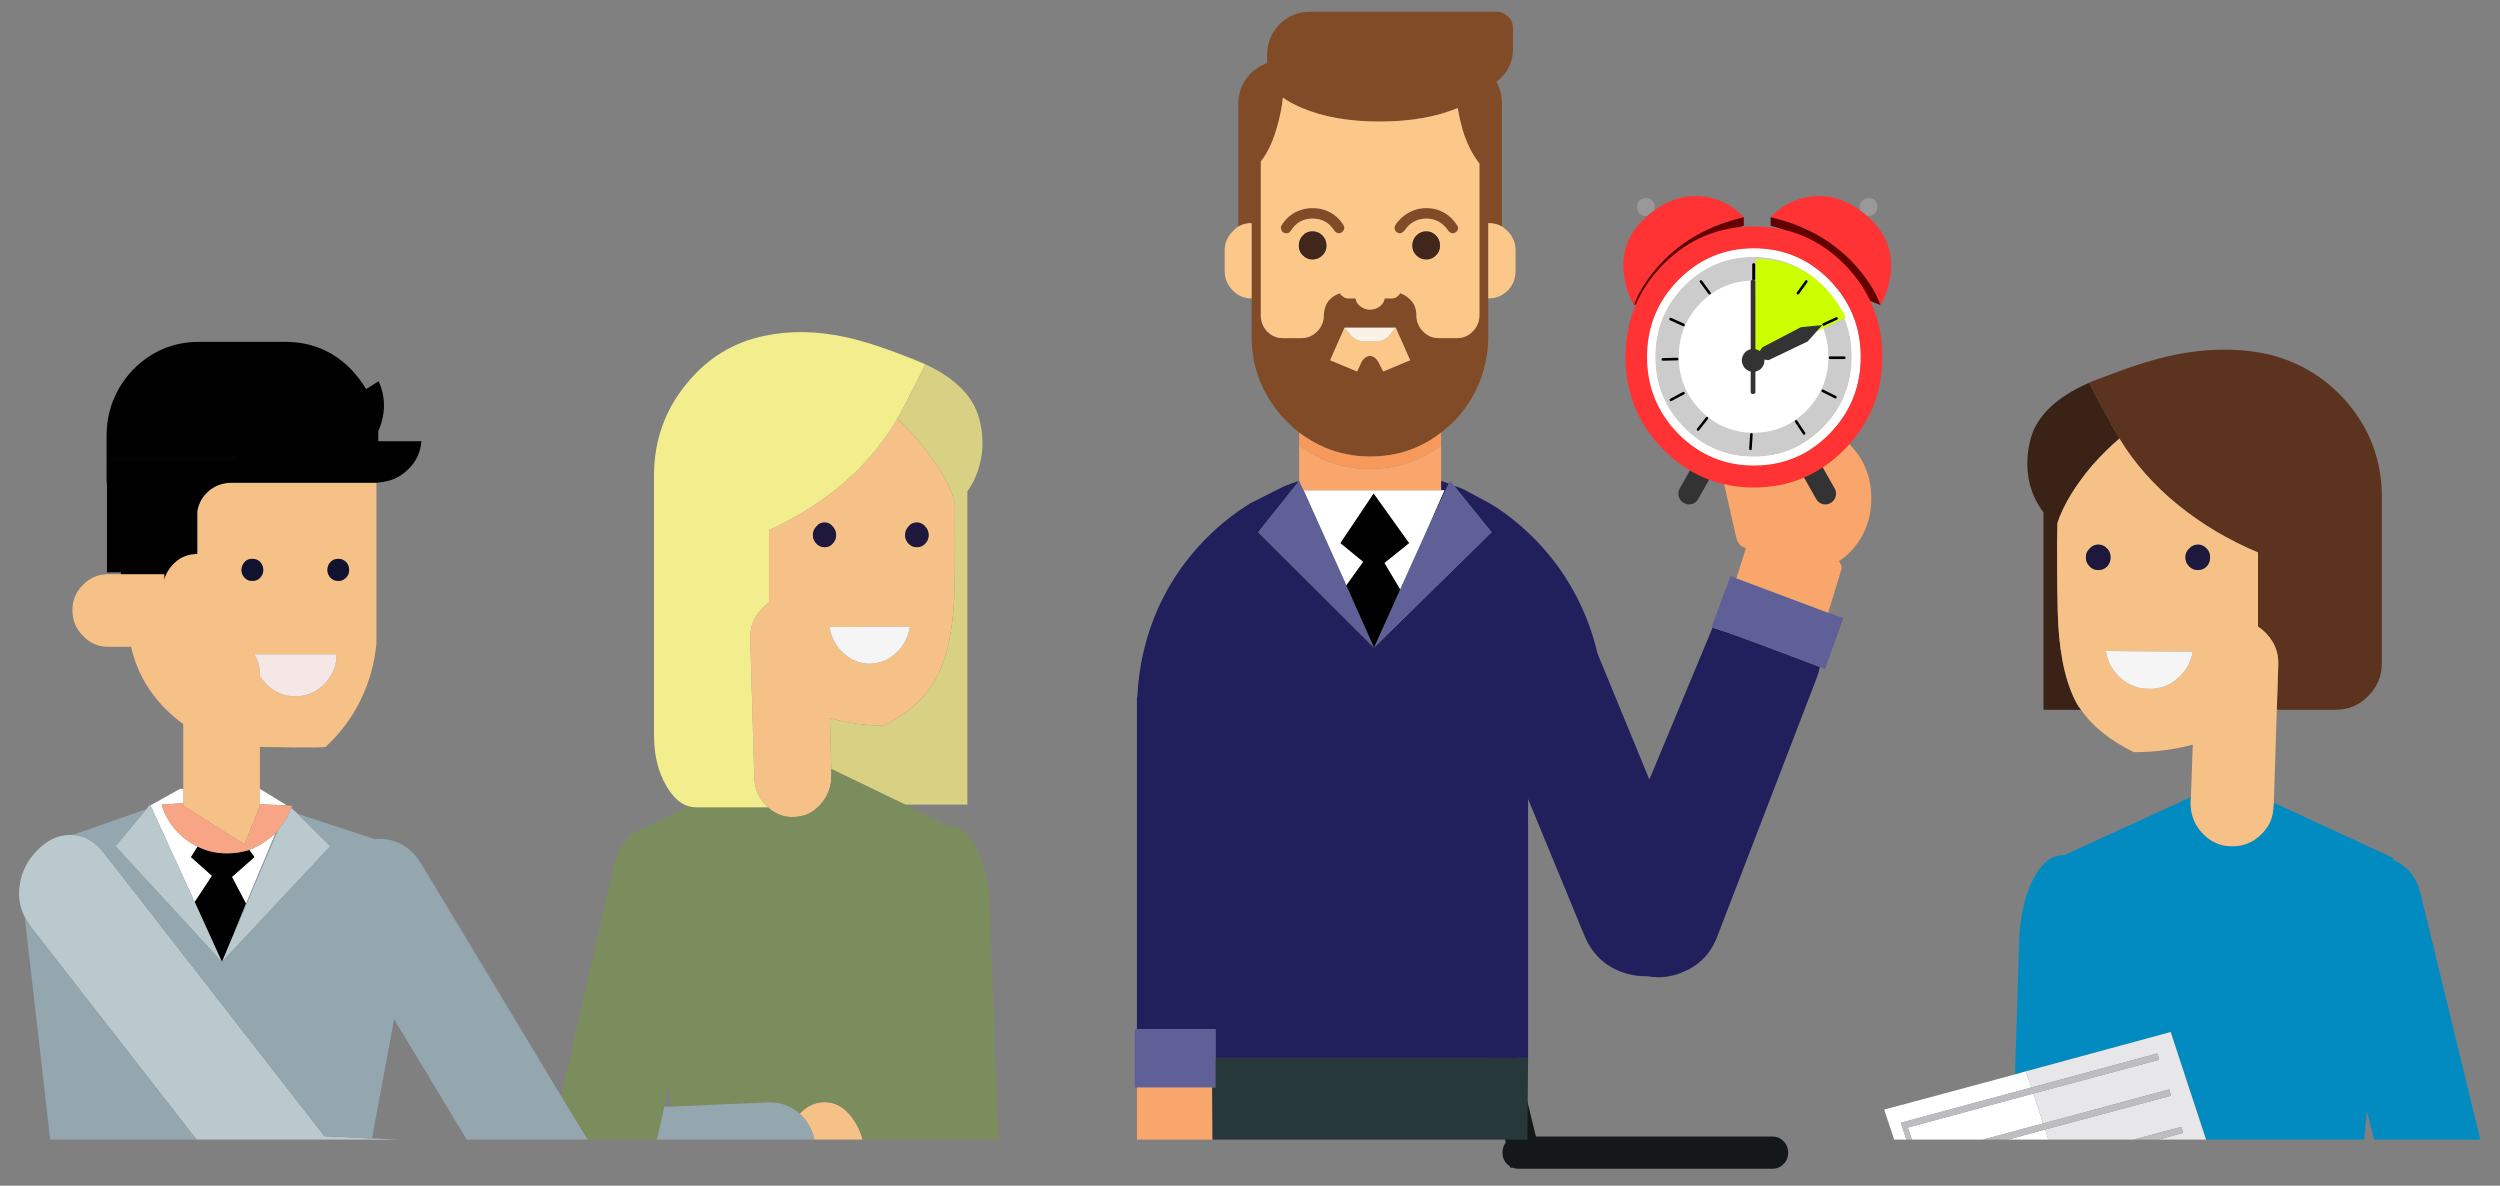 <?xml version="1.0" encoding="utf-8"?>
<!-- Generator: Adobe Illustrator 15.1.0, SVG Export Plug-In . SVG Version: 6.00 Build 0)  -->
<!DOCTYPE svg PUBLIC "-//W3C//DTD SVG 1.1//EN" "http://www.w3.org/Graphics/SVG/1.1/DTD/svg11.dtd">
<svg version="1.1" id="Layer_1" xmlns="http://www.w3.org/2000/svg" xmlns:xlink="http://www.w3.org/1999/xlink" x="0px" y="0px"
	 width="568.276px" height="269.517px" viewBox="0 0 568.276 269.517" enable-background="new 0 0 568.276 269.517"
	 xml:space="preserve">
<rect x="0" y="0" width="568.276" height="269.517" fill="#808080" stroke="none"/>
<g>
	<g>
		<path fill-rule="evenodd" clip-rule="evenodd" fill="#141818" d="M341.525,262.006c0-1.02,0.348-1.884,1.046-2.595
			c0.699-0.71,1.552-1.064,2.555-1.064h57.745c1.005,0,1.854,0.354,2.554,1.064c0.698,0.711,1.049,1.575,1.049,2.595
			s-0.351,1.886-1.049,2.597c-0.699,0.709-1.549,1.064-2.554,1.064h-57.745c-1.003,0-1.855-0.355-2.555-1.064
			C341.873,263.892,341.525,263.026,341.525,262.006z"/>
		<polygon fill-rule="evenodd" clip-rule="evenodd" fill="#141818" points="343.292,265.468 334.192,214.895 338.315,213.897 
			350.428,263.67 		"/>
	</g>
	<g>
		<g>
			<path fill-rule="evenodd" clip-rule="evenodd" fill="#5B331E" d="M517.543,161.348l0.335-10.39
				c0.056-2.613-0.811-4.885-2.597-6.814c-0.615-0.682-1.285-1.248-2.012-1.703v-16.864c-6.648-2.782-12.68-6.359-18.099-10.732
				c-5.531-4.485-10-9.538-13.408-15.16c-0.56-0.909-1.062-1.788-1.509-2.641c-2.456-4.428-4.246-7.779-5.362-10.05
				c1.397-0.567,2.792-1.107,4.188-1.618c5.697-2.214,10.727-3.776,15.084-4.685c7.151-1.476,13.884-1.618,20.195-0.425
				c7.711,1.589,14.106,5.337,19.189,11.242c5.084,5.962,7.708,12.889,7.878,20.781c0,0.115,0,0.228,0,0.341v38.07
				c0,2.954-1.034,5.452-3.101,7.495c-2.013,2.102-4.498,3.151-7.459,3.151H517.543z"/>
			<path fill-rule="evenodd" clip-rule="evenodd" fill="#028BC0" d="M516.875,182.47l27.065,12.52v0.426
				c0.224,0.114,0.447,0.229,0.671,0.341c2.905,1.42,4.775,3.892,5.613,7.412l13.577,55.871h-24.135l-1.675-6.559l-0.587,6.559
				h-35.949l-8.044-24.445l-32.934,8.942l-2.432,0.683c0.114-4.314,0.253-8.743,0.42-13.286l0.505-17.119
				c0.221-5.622,1.313-10.333,3.266-14.141c2.011-3.688,4.33-5.448,6.956-5.278l28.827-13.202l-0.084,1.277
				c0,2.669,0.866,4.941,2.598,6.814c1.787,1.986,3.964,3.009,6.535,3.066c2.627,0.113,4.89-0.738,6.789-2.556
				c1.954-1.817,2.933-4.061,2.933-6.729L516.875,182.47z"/>
			<path fill-rule="evenodd" clip-rule="evenodd" fill="#3A2316" d="M481.763,99.686c-2.011,1.704-4.079,3.747-6.202,6.132
				c-3.91,4.656-6.535,9-7.877,13.031l-0.083,4.344c0,9.142,0.083,15.331,0.251,18.566c0.447,8.121,1.984,14.395,4.608,18.824
				c0.225,0.227,0.421,0.482,0.588,0.765h-8.547v-44.884c-1.454-1.93-2.486-4.059-3.103-6.388
				c-0.837-3.463-0.753-6.984,0.251-10.562c1.476-5.115,5.888-9.289,13.242-12.52c0.724-0.323,1.477-0.636,2.263-0.937
				c0.613-0.227,1.255-0.454,1.926-0.681c-1.396,0.511-2.791,1.051-4.188,1.618c1.116,2.271,2.906,5.622,5.362,10.05
				C480.702,97.897,481.204,98.777,481.763,99.686z"/>
			<path fill-rule="evenodd" clip-rule="evenodd" fill="#F5C187" d="M41.656,179.32v-14.734c-1.395-1.021-2.736-2.158-4.022-3.407
				c-5.697-5.792-8.547-12.775-8.547-20.951v-0.597c0.893,0.852,1.983,1.277,3.27,1.277c1.338,0,2.458-0.482,3.352-1.447
				c0.949-0.908,1.424-2.073,1.424-3.492v-3.493c0.39-1.874,1.285-3.435,2.681-4.684c1.397-1.25,3.073-1.874,5.027-1.874v-9.709
				c0.335-1.874,1.201-3.407,2.6-4.599c1.394-1.192,3.044-1.816,4.942-1.874h33.185v36.454c-0.393,4.543-1.62,8.914-3.689,13.116
				c-2.01,4.03-4.635,7.522-7.875,10.476c-0.672,0.171-5.644,0.171-14.917,0v9.539v3.492v0.341l-3.519,8.771l-13.912-8.771v-0.597
				V179.32z M185.119,259.04c-0.447-1.932-1.285-3.604-2.514-5.025c-0.28-0.283-0.559-0.569-0.838-0.852
				c1.621-1.761,3.521-2.641,5.698-2.641c2.514,0,4.664,1.277,6.453,3.833c1.006,1.419,1.731,2.98,2.179,4.685H185.119z
				 M59.841,129.581c0-0.738-0.25-1.363-0.755-1.874c-0.447-0.454-1.034-0.681-1.759-0.681c-0.669,0-1.229,0.227-1.676,0.681
				c-0.502,0.511-0.754,1.136-0.754,1.874c0,0.681,0.252,1.278,0.754,1.788c0.447,0.454,1.006,0.682,1.676,0.682
				c0.726,0,1.313-0.228,1.759-0.682C59.591,130.858,59.841,130.262,59.841,129.581z M76.936,132.05
				c0.616,0,1.172-0.228,1.676-0.682c0.502-0.51,0.752-1.107,0.752-1.788c0-0.738-0.25-1.363-0.752-1.874
				c-0.504-0.454-1.061-0.681-1.676-0.681c-0.727,0-1.313,0.227-1.761,0.681c-0.5,0.511-0.753,1.136-0.753,1.874
				c0,0.681,0.252,1.278,0.753,1.788C75.624,131.823,76.209,132.05,76.936,132.05z M67.133,158.283c2.569,0,4.775-0.938,6.619-2.811
				c1.843-1.874,2.766-4.117,2.766-6.729H57.83c0.837,1.362,1.256,2.923,1.256,4.685v0.341c0.392,0.567,0.868,1.135,1.425,1.703
				C62.299,157.345,64.505,158.283,67.133,158.283z M188.973,174.806v1.277c0.056,2.611-0.752,4.854-2.428,6.729
				c-1.621,1.873-3.633,2.84-6.034,2.896c-2.234,0.114-4.19-0.597-5.866-2.129c-0.168-0.113-0.306-0.257-0.418-0.426
				c-1.789-1.703-2.709-3.862-2.765-6.475l-0.923-31.341c-0.111-2.614,0.671-4.826,2.347-6.645c0.558-0.68,1.201-1.249,1.928-1.703
				v-16.522c3.519-1.59,6.841-3.407,9.971-5.452c2.347-1.532,4.581-3.208,6.704-5.024c0.894-0.795,1.787-1.59,2.681-2.385
				c3.912-3.804,7.178-7.949,9.806-12.435c1.9,1.703,3.798,3.748,5.697,6.132c1.732,2.158,3.214,4.259,4.442,6.303
				c1.342,2.271,2.317,4.428,2.932,6.473v4.003c0.056,8.971,0,15.045-0.167,18.226c-0.391,7.892-1.843,14.023-4.356,18.397
				c-2.348,4.086-6.203,7.493-11.565,10.22c-4.357,0-8.465-0.567-12.318-1.704L188.973,174.806z M184.783,121.659
				c0,0.738,0.28,1.392,0.838,1.959c0.504,0.511,1.118,0.767,1.843,0.767c0.727,0,1.312-0.255,1.761-0.767
				c0.558-0.567,0.838-1.221,0.838-1.959c0-0.794-0.28-1.477-0.838-2.043c-0.449-0.568-1.034-0.852-1.761-0.852
				c-0.783,0-1.395,0.284-1.843,0.852c-0.558,0.567-0.838,1.221-0.838,1.959V121.659z M210.257,119.616
				c-0.502-0.568-1.117-0.852-1.844-0.852c-0.782,0-1.394,0.284-1.842,0.852c-0.559,0.567-0.839,1.249-0.839,2.043
				c0,0.738,0.281,1.392,0.839,1.959c0.503,0.511,1.117,0.767,1.842,0.767c0.727,0,1.342-0.255,1.844-0.767
				c0.559-0.567,0.839-1.221,0.839-1.959C211.096,120.865,210.816,120.183,210.257,119.616z M191.654,148.403
				c1.789,1.647,3.801,2.47,6.034,2.47c2.346-0.059,4.358-0.879,6.035-2.47c1.732-1.591,2.764-3.576,3.1-5.962l-18.268,0.084
				C188.946,144.912,189.978,146.869,191.654,148.403z M517.543,161.348l-0.669,21.122l-0.084,0.596
				c0,2.669-0.979,4.912-2.933,6.729c-1.899,1.817-4.162,2.669-6.789,2.556c-2.571-0.058-4.748-1.08-6.535-3.066
				c-1.731-1.873-2.598-4.146-2.598-6.814l0.084-1.277l0.418-11.924c-4.244,1.135-8.715,1.703-13.406,1.703
				c-5.419-2.668-9.414-5.877-11.983-9.624c-0.167-0.282-0.363-0.538-0.588-0.765c-2.624-4.43-4.161-10.703-4.608-18.824
				c-0.168-3.235-0.251-9.425-0.251-18.566l0.083-4.344c1.342-4.031,3.967-8.375,7.877-13.031c2.123-2.385,4.191-4.429,6.202-6.132
				c3.408,5.622,7.877,10.674,13.408,15.16c5.419,4.373,11.45,7.95,18.099,10.732v16.864c0.727,0.455,1.396,1.021,2.012,1.703
				c1.786,1.93,2.652,4.201,2.597,6.814L517.543,161.348z M474.974,124.726c-0.56,0.51-0.837,1.163-0.837,1.958
				c0,0.795,0.277,1.476,0.837,2.044c0.505,0.568,1.176,0.852,2.014,0.852c0.78,0,1.451-0.284,2.009-0.852
				c0.504-0.568,0.756-1.249,0.756-2.044c0-0.795-0.252-1.448-0.756-1.958c-0.558-0.625-1.229-0.938-2.009-0.938
				C476.15,123.789,475.479,124.101,474.974,124.726z M499.613,123.789c-0.782,0-1.454,0.313-2.013,0.938
				c-0.56,0.51-0.838,1.163-0.838,1.958c0,0.795,0.278,1.476,0.838,2.044c0.559,0.568,1.23,0.852,2.013,0.852
				c0.78,0,1.452-0.284,2.01-0.852c0.504-0.568,0.755-1.249,0.755-2.044c0-0.795-0.251-1.448-0.755-1.958
				C501.065,124.101,500.393,123.789,499.613,123.789z M488.467,156.579c2.514,0.059,4.69-0.737,6.535-2.384
				c1.844-1.59,2.989-3.606,3.436-6.049l-19.775-0.169c0.391,2.442,1.507,4.485,3.352,6.132S486.009,156.579,488.467,156.579z"/>
			<path fill-rule="evenodd" clip-rule="evenodd" fill="#804B26" d="M341.403,51.479c-0.895-0.511-1.93-0.767-3.1-0.767v17.121
				v8.601c0,3.634-0.672,7.125-2.014,10.476c-1.34,3.294-3.267,6.247-5.782,8.858c-0.95,0.908-1.927,1.76-2.933,2.555
				c-4.636,3.634-10.027,5.451-16.174,5.451c-3.575,0-6.981-0.681-10.223-2.043c-2.122-0.908-4.078-2.044-5.865-3.407
				c-1.005-0.794-1.957-1.647-2.85-2.555c-2.569-2.612-4.553-5.564-5.949-8.858c-1.341-3.293-2.012-6.785-2.012-10.476v-8.601
				V50.712c-1.116,0-2.123,0.255-3.017,0.767v-27.85c0-2.726,0.95-5.054,2.85-6.984l0.167-0.085v-0.085l0.503-0.426v-0.085h0.168
				c0.894-0.738,1.843-1.278,2.85-1.619v-1.788c0-2.726,0.949-5.083,2.849-7.068c1.899-1.875,4.217-2.811,6.955-2.811h42.318
				c1.004,0,1.899,0.368,2.68,1.107c0.729,0.681,1.092,1.561,1.092,2.64v4.77c0,2.441-0.866,4.571-2.599,6.388
				c-0.391,0.397-0.783,0.738-1.173,1.021c0.837,1.477,1.258,3.152,1.258,5.026V51.479z M286.597,36.745v34.919
				c0,1.419,0.476,2.64,1.426,3.663c1.005,1.022,2.206,1.533,3.603,1.533h4.189c1.398,0,2.598-0.51,3.604-1.533
				c1.004-1.022,1.508-2.243,1.508-3.663c0-1.192,0.335-2.271,1.007-3.237c0.726-0.851,1.619-1.447,2.68-1.789
				c0.111,0.341,0.28,0.54,0.503,0.597c0.335,0.397,0.782,0.597,1.342,0.597h1.676c0.112,0.737,0.475,1.333,1.089,1.788
				c0.671,0.511,1.397,0.767,2.178,0.767c0.839,0,1.594-0.256,2.265-0.767c0.613-0.454,0.977-1.051,1.088-1.788h1.677
				c0.559,0,1.006-0.2,1.34-0.597c0.169-0.057,0.335-0.255,0.504-0.597c0.838,0.284,1.564,0.738,2.178,1.363
				c1.005,0.909,1.51,2.129,1.51,3.663c0,1.419,0.502,2.64,1.507,3.663c1.006,1.022,2.207,1.533,3.604,1.533h4.106
				c1.397,0,2.598-0.51,3.603-1.533c1.007-1.022,1.509-2.243,1.509-3.663V37.171c-1.619-2.044-2.903-4.628-3.854-7.75
				c-0.447-1.59-0.811-3.208-1.092-4.855c-4.916,2.044-10.837,3.066-17.764,3.066c-6.983,0-12.904-1.05-17.766-3.151
				c-1.731-0.738-3.127-1.505-4.189-2.299c-0.279,2.498-0.782,4.911-1.507,7.239C289.28,32.316,288.106,34.757,286.597,36.745z
				 M331.178,51.139c0.224,0.284,0.307,0.596,0.252,0.938c-0.112,0.34-0.309,0.595-0.587,0.766c-0.279,0.17-0.587,0.228-0.921,0.17
				c-0.279-0.114-0.504-0.284-0.671-0.51c-1.285-1.874-2.963-2.812-5.028-2.812c-2.123,0-3.799,0.938-5.027,2.812
				c-0.225,0.227-0.476,0.396-0.755,0.51c-0.336,0.057-0.614,0-0.838-0.17c-0.336-0.171-0.531-0.426-0.587-0.766
				c-0.055-0.341,0-0.653,0.168-0.938c1.118-1.647,2.568-2.782,4.357-3.407c0.78-0.283,1.678-0.425,2.682-0.425
				c1.005,0,1.899,0.142,2.68,0.425C328.692,48.356,330.117,49.492,331.178,51.139z M317.267,74.475h-11.646l-3.269,7.41
				l6.117,2.555l1.09-2.3c0.445-0.739,1.062-1.165,1.842-1.278c0.783,0.113,1.398,0.539,1.846,1.278l1.173,2.3l6.116-2.555
				L317.267,74.475z M298.33,47.306c1.062,0,1.983,0.142,2.765,0.425c1.844,0.625,3.27,1.76,4.275,3.407
				c0.223,0.284,0.278,0.596,0.166,0.938c-0.112,0.34-0.306,0.595-0.587,0.766c-0.279,0.17-0.557,0.228-0.837,0.17
				c-0.336-0.114-0.586-0.284-0.755-0.51c-1.173-1.874-2.85-2.812-5.027-2.812c-2.123,0-3.771,0.938-4.944,2.812
				c-0.392,0.567-0.949,0.681-1.677,0.34c-0.278-0.171-0.446-0.426-0.503-0.766c-0.109-0.341-0.056-0.653,0.17-0.938
				c1.004-1.647,2.429-2.782,4.273-3.407C296.43,47.448,297.324,47.306,298.33,47.306z"/>
			<path fill-rule="evenodd" clip-rule="evenodd" fill="#FCC88A" d="M284.502,67.833c-1.676,0-3.1-0.597-4.273-1.79
				c-1.229-1.25-1.842-2.726-1.842-4.429V56.93c0-1.703,0.613-3.15,1.842-4.343c0.392-0.455,0.81-0.824,1.257-1.108
				c0.894-0.511,1.9-0.767,3.017-0.767V67.833z M341.403,51.479c0.445,0.284,0.893,0.653,1.34,1.108
				c1.174,1.193,1.76,2.64,1.76,4.343v4.685c0,1.704-0.586,3.18-1.76,4.429c-1.231,1.192-2.71,1.79-4.439,1.79V50.712
				C339.473,50.712,340.508,50.968,341.403,51.479z M286.597,36.745c1.509-1.988,2.683-4.429,3.521-7.325
				c0.725-2.328,1.228-4.741,1.507-7.239c1.063,0.794,2.458,1.562,4.189,2.299c4.861,2.101,10.782,3.151,17.766,3.151
				c6.927,0,12.848-1.022,17.764-3.066c0.281,1.647,0.645,3.265,1.092,4.855c0.95,3.123,2.234,5.706,3.854,7.75v34.494
				c0,1.419-0.502,2.64-1.509,3.663c-1.005,1.022-2.205,1.533-3.603,1.533h-4.106c-1.396,0-2.598-0.51-3.604-1.533
				c-1.005-1.022-1.507-2.243-1.507-3.663c0-1.533-0.505-2.754-1.51-3.663c-0.613-0.625-1.34-1.079-2.178-1.363
				c-0.169,0.341-0.335,0.54-0.504,0.597c-0.334,0.397-0.781,0.597-1.34,0.597h-1.677c-0.111,0.737-0.475,1.333-1.088,1.788
				c-0.671,0.511-1.426,0.767-2.265,0.767c-0.78,0-1.507-0.256-2.178-0.767c-0.614-0.454-0.977-1.051-1.089-1.788h-1.676
				c-0.56,0-1.007-0.2-1.342-0.597c-0.223-0.057-0.392-0.255-0.503-0.597c-1.061,0.341-1.954,0.938-2.68,1.789
				c-0.672,0.966-1.007,2.044-1.007,3.237c0,1.419-0.504,2.64-1.508,3.663c-1.007,1.022-2.206,1.533-3.604,1.533h-4.189
				c-1.396,0-2.598-0.51-3.603-1.533c-0.95-1.022-1.426-2.243-1.426-3.663V36.745z M331.178,51.139
				c-1.062-1.647-2.486-2.782-4.275-3.407c-0.78-0.283-1.675-0.425-2.68-0.425c-1.004,0-1.901,0.142-2.682,0.425
				c-1.789,0.625-3.239,1.76-4.357,3.407c-0.168,0.284-0.223,0.596-0.168,0.938c0.056,0.34,0.251,0.595,0.587,0.766
				c0.224,0.17,0.502,0.228,0.838,0.17c0.279-0.114,0.53-0.284,0.755-0.51c1.229-1.874,2.904-2.812,5.027-2.812
				c2.065,0,3.743,0.938,5.028,2.812c0.167,0.227,0.392,0.396,0.671,0.51c0.334,0.057,0.642,0,0.921-0.17
				c0.278-0.171,0.475-0.426,0.587-0.766C331.485,51.735,331.402,51.423,331.178,51.139z M327.323,55.823
				c0-0.908-0.306-1.675-0.922-2.299c-0.614-0.625-1.34-0.937-2.178-0.937c-0.895,0-1.648,0.312-2.262,0.937
				c-0.616,0.625-0.923,1.391-0.923,2.299c0,0.909,0.307,1.647,0.923,2.215c0.613,0.625,1.367,0.937,2.262,0.937
				c0.838,0,1.563-0.312,2.178-0.937C327.017,57.47,327.323,56.731,327.323,55.823z M305.621,74.475l1.257,1.533
				c0.895,1.079,2.01,1.619,3.353,1.619h2.346c1.452,0,2.597-0.54,3.434-1.619l1.258-1.533l3.269,7.41l-6.116,2.555l-1.173-2.3
				c-0.447-0.739-1.063-1.165-1.846-1.278c-0.78,0.113-1.396,0.539-1.842,1.278l-1.09,2.3l-6.117-2.555L305.621,74.475z
				 M298.33,47.306c-1.006,0-1.899,0.142-2.681,0.425c-1.845,0.625-3.27,1.76-4.273,3.407c-0.226,0.284-0.279,0.596-0.17,0.938
				c0.057,0.34,0.225,0.595,0.503,0.766c0.728,0.341,1.285,0.228,1.677-0.34c1.173-1.874,2.821-2.812,4.944-2.812
				c2.178,0,3.854,0.938,5.027,2.812c0.169,0.227,0.419,0.396,0.755,0.51c0.28,0.057,0.558,0,0.837-0.17
				c0.281-0.171,0.475-0.426,0.587-0.766c0.112-0.341,0.057-0.653-0.166-0.938c-1.006-1.647-2.432-2.782-4.275-3.407
				C300.313,47.448,299.391,47.306,298.33,47.306z M298.33,58.974c0.894,0,1.647-0.312,2.263-0.937
				c0.614-0.568,0.922-1.306,0.922-2.215c0-0.908-0.308-1.675-0.922-2.299c-0.615-0.625-1.369-0.937-2.263-0.937
				s-1.621,0.312-2.179,0.937c-0.613,0.625-0.922,1.391-0.922,2.299c0,0.909,0.309,1.647,0.922,2.215
				C296.764,58.663,297.492,58.974,298.33,58.974z"/>
			<path fill-rule="evenodd" clip-rule="evenodd" fill="#40261B" d="M327.323,55.823c0,0.909-0.306,1.647-0.922,2.215
				c-0.614,0.625-1.34,0.937-2.178,0.937c-0.895,0-1.648-0.312-2.262-0.937c-0.616-0.568-0.923-1.306-0.923-2.215
				c0-0.908,0.307-1.675,0.923-2.299c0.613-0.625,1.367-0.937,2.262-0.937c0.838,0,1.563,0.312,2.178,0.937
				C327.017,54.148,327.323,54.915,327.323,55.823z M298.33,58.974c-0.838,0-1.565-0.312-2.179-0.937
				c-0.613-0.568-0.922-1.306-0.922-2.215c0-0.908,0.309-1.675,0.922-2.299c0.558-0.625,1.285-0.937,2.179-0.937
				s1.647,0.312,2.263,0.937c0.614,0.625,0.922,1.391,0.922,2.299c0,0.909-0.308,1.647-0.922,2.215
				C299.977,58.663,299.223,58.974,298.33,58.974z"/>
			<path fill-rule="evenodd" clip-rule="evenodd" fill="#F7995A" d="M327.575,101.219c-4.748,3.577-10.139,5.366-16.174,5.366
				c-5.978,0-11.34-1.79-16.088-5.366v-2.896c1.787,1.363,3.743,2.499,5.865,3.407c3.241,1.362,6.647,2.043,10.223,2.043
				c6.146,0,11.538-1.816,16.174-5.451V101.219z"/>
			<path fill-rule="evenodd" clip-rule="evenodd" fill="#22205C" d="M329.334,109.906l-5.991,12.861l4.986-11.328h-0.755v-2.129
				C328.133,109.48,328.72,109.679,329.334,109.906z M330.507,110.417c0.783,0.227,1.537,0.51,2.262,0.852l5.867,3.151
				c2.905,1.703,5.81,3.918,8.715,6.644c5.083,4.769,9.105,10.333,12.066,16.693c1.62,3.463,2.851,7.039,3.688,10.73l11.814,28.703
				l14.371-34.537c0.243,0.094,0.535,0.193,0.88,0.297c1.945,0.586,5.897,2.006,11.856,4.26c5.129,1.947,9.012,3.412,11.649,4.387
				c-0.192,0.952-0.485,1.932-0.88,2.938l-22.375,58.172c-1.451,3.917-4.021,6.644-7.708,8.176
				c-2.628,1.192-5.393,1.533-8.296,1.022c-2.18,0.057-4.303-0.34-6.368-1.192c-3.632-1.475-6.258-4.146-7.878-8.006l-12.821-31.087
				v58.853h-71.06v-6.559h-17.85v-75.46h0.083c0.335-7.27,1.983-14.166,4.944-20.696c2.96-6.36,6.983-11.924,12.067-16.693
				c2.569-2.442,5.447-4.656,8.63-6.644l7.794-3.917c1.118-0.454,2.235-0.852,3.353-1.192l-9.301,11.667l26.313,26.233
				l26.729-26.233L330.507,110.417z"/>
			<path fill-rule="evenodd" clip-rule="evenodd" fill="#FFFFFF" d="M59.086,179.32l6.118,3.746l-6.118-0.254V179.32z
				 M41.656,179.32v3.236c-1.621,0.114-3.267,0.227-4.943,0.341c1.005,3.237,2.848,5.877,5.53,7.921
				c0.838,0.623,1.731,1.164,2.682,1.616l-1.509,2.387l4.776,4.259l-3.938,5.962l-10.056-21.976l6.704-3.746H41.656z
				 M56.658,193.202c1.452-0.566,2.82-1.333,4.104-2.298c0.616-0.455,1.229-0.938,1.843-1.449l-7.374,17.631l0.67-1.703
				l-3.184-6.047l5.112-4.515L56.658,193.202z M306.04,133.072l-9.723-21.633h31.258h0.755l-4.986,11.328l-5.069,11.242
				l-3.604-6.046l5.615-4.514l-8.045-11.243l-7.542,11.243l5.196,4.258L306.04,133.072z M461.735,247.2l-29.665,8.007l1.258,3.833
				h-2.765l-2.265-6.814l29.748-8.006l2.432-0.683L461.735,247.2z M450.758,259.04h-16.175l-0.921-2.727l28.574-7.75l2.18,6.813
				L450.758,259.04z M456.458,259.04l8.462-2.301l0.669,2.301H456.458z"/>
			<path fill-rule="evenodd" clip-rule="evenodd" fill="#606099" d="M329.334,109.906l0.335-0.596l0.838,1.107l8.546,10.56
				l-26.729,26.233l5.949-13.202l5.069-11.242L329.334,109.906z M394.696,131.454l20.866,7.837l3.435,1.191l-3.979,11.158
				l-0.209,0.426v-0.043c-0.353-0.139-0.729-0.28-1.131-0.426c-2.638-0.975-6.521-2.439-11.649-4.387
				c-5.959-2.254-9.911-3.674-11.856-4.26c-0.345-0.104-0.637-0.203-0.88-0.297c-0.22-0.076-0.232-0.289-0.042-0.639l4.106-11.072
				L394.696,131.454z M276.292,240.472v6.728h-0.755h-17.095h-0.503v-13.286h0.503h17.85V240.472z M296.317,111.439l9.723,21.633
				l6.285,14.138l-26.313-26.233l9.301-11.667L296.317,111.439z"/>
			<path fill-rule="evenodd" clip-rule="evenodd" fill="#F8A66B" d="M295.313,101.219c4.748,3.577,10.11,5.366,16.088,5.366
				c6.035,0,11.426-1.79,16.174-5.366v8.091v2.129h-31.258l-1.004-2.129V101.219z M415.562,139.291l-20.866-7.837l2.18-6.898
				c-1.174-0.227-1.927-1.079-2.262-2.555l-3.27-14.479c-0.502-2.214,0.363-3.662,2.598-4.343c1.899-0.512,3.212,0,3.94,1.532
				c0.558-1.078,1.256-2.101,2.093-3.066c2.906-3.18,6.398-4.77,10.476-4.77c4.19,0,7.709,1.59,10.56,4.77
				c2.903,3.18,4.355,7.069,4.355,11.668c0,4.542-1.452,8.432-4.355,11.668c-0.895,1.023-1.901,1.874-3.018,2.555
				c0.559,0.738,0.755,1.363,0.586,1.875L415.562,139.291z M275.537,247.2l0.084,11.84h-17.179V247.2H275.537z"/>
			<path fill-rule="evenodd" clip-rule="evenodd" fill="#1D183C" d="M184.783,121.659v-0.084c0-0.738,0.28-1.392,0.838-1.959
				c0.449-0.568,1.061-0.852,1.843-0.852c0.727,0,1.312,0.284,1.761,0.852c0.558,0.567,0.838,1.249,0.838,2.043
				c0,0.738-0.28,1.392-0.838,1.959c-0.449,0.511-1.034,0.767-1.761,0.767c-0.725,0-1.339-0.255-1.843-0.767
				C185.063,123.051,184.783,122.397,184.783,121.659z M210.257,119.616c0.559,0.567,0.839,1.249,0.839,2.043
				c0,0.738-0.28,1.392-0.839,1.959c-0.502,0.511-1.117,0.767-1.844,0.767c-0.725,0-1.338-0.255-1.842-0.767
				c-0.559-0.567-0.839-1.221-0.839-1.959c0-0.794,0.281-1.477,0.839-2.043c0.448-0.568,1.06-0.852,1.842-0.852
				C209.14,118.764,209.755,119.047,210.257,119.616z M499.613,123.789c0.78,0,1.452,0.313,2.01,0.938
				c0.504,0.51,0.755,1.163,0.755,1.958c0,0.795-0.251,1.476-0.755,2.044c-0.558,0.568-1.229,0.852-2.01,0.852
				c-0.782,0-1.454-0.284-2.013-0.852c-0.56-0.568-0.838-1.249-0.838-2.044c0-0.795,0.278-1.448,0.838-1.958
				C498.159,124.101,498.831,123.789,499.613,123.789z M474.974,124.726c0.505-0.625,1.176-0.938,2.014-0.938
				c0.78,0,1.451,0.313,2.009,0.938c0.504,0.51,0.756,1.163,0.756,1.958c0,0.795-0.252,1.476-0.756,2.044
				c-0.558,0.568-1.229,0.852-2.009,0.852c-0.838,0-1.509-0.284-2.014-0.852c-0.56-0.568-0.837-1.249-0.837-2.044
				C474.137,125.889,474.415,125.236,474.974,124.726z"/>
			<path fill-rule="evenodd" clip-rule="evenodd" fill="#F5F5F5" d="M191.654,148.403c-1.676-1.534-2.708-3.491-3.1-5.878
				l18.268-0.084c-0.335,2.386-1.368,4.371-3.1,5.962c-1.676,1.591-3.689,2.411-6.035,2.47
				C195.455,150.873,193.443,150.05,191.654,148.403z M488.467,156.579c-2.458,0-4.608-0.823-6.453-2.47s-2.961-3.689-3.352-6.132
				l19.775,0.169c-0.446,2.442-1.592,4.459-3.436,6.049C493.158,155.841,490.981,156.637,488.467,156.579z"/>
			<polygon fill-rule="evenodd" clip-rule="evenodd" fill="#E7E7E9" points="461.735,247.2 460.478,243.537 493.412,234.594 
				501.456,259.04 490.645,259.04 496.26,257.505 495.841,256.143 484.947,259.04 465.588,259.04 464.919,256.739 493.494,249.074 
				493.076,247.625 464.417,255.376 462.237,248.563 490.814,240.897 490.393,239.451 			"/>
			<path fill-rule="evenodd" clip-rule="evenodd" fill="#BEBCC0" d="M433.328,259.04l-1.258-3.833l29.665-8.007l28.658-7.749
				l0.421,1.446l-28.577,7.666l-28.574,7.75l0.921,2.727H433.328z M490.645,259.04h-5.698l10.895-2.896l0.419,1.362L490.645,259.04z
				 M456.458,259.04h-5.699l13.658-3.663l28.659-7.751l0.418,1.448l-28.574,7.665L456.458,259.04z"/>
			<polygon fill-rule="evenodd" clip-rule="evenodd" fill="#26383A" points="275.621,259.04 275.537,247.2 276.292,247.2 
				276.292,240.472 347.351,240.472 347.184,259.04 			"/>
			<path fill-rule="evenodd" clip-rule="evenodd" fill="#FBF2E7" d="M317.267,74.475l-1.258,1.533
				c-0.837,1.079-1.981,1.619-3.434,1.619h-2.346c-1.343,0-2.458-0.54-3.353-1.619l-1.257-1.533H317.267z"/>
			<path fill-rule="evenodd" clip-rule="evenodd" fill="#F2EE8E" d="M174.644,183.579h-16.257c-0.616,0-1.202-0.087-1.76-0.257
				c-1.956-0.568-3.658-2.1-5.111-4.599c-1.899-3.179-2.85-7.067-2.85-11.668v-59.108c0-0.114,0-0.228,0-0.341
				c0.113-7.723,2.57-14.507,7.374-20.356c4.694-5.791,10.587-9.425,17.683-10.901c5.866-1.25,12.121-1.137,18.769,0.339
				c4.023,0.909,8.744,2.443,14.164,4.6c1.173,0.511,2.401,1.022,3.687,1.533c-1.061,2.214-2.71,5.48-4.943,9.795
				c-0.449,0.852-0.923,1.704-1.425,2.555c-2.627,4.486-5.894,8.631-9.806,12.435c-0.894,0.795-1.787,1.59-2.681,2.385
				c-2.123,1.816-4.357,3.492-6.704,5.024c-3.129,2.045-6.452,3.862-9.971,5.452v16.522c-0.727,0.454-1.37,1.023-1.928,1.703
				c-1.676,1.818-2.458,4.03-2.347,6.645l0.923,31.341c0.055,2.612,0.976,4.771,2.765,6.475
				C174.338,183.322,174.476,183.465,174.644,183.579z"/>
			<path fill-rule="evenodd" clip-rule="evenodd" fill="#D8D183" d="M203.974,95.171c0.502-0.851,0.977-1.703,1.425-2.555
				c2.232-4.315,3.882-7.581,4.943-9.795c-1.285-0.51-2.514-1.021-3.687-1.533c0.557,0.17,1.089,0.369,1.591,0.596
				c8.101,3.293,12.877,7.722,14.33,13.286c0.95,3.521,1.006,6.928,0.167,10.22c-0.559,2.328-1.509,4.43-2.849,6.303v71.202h-14.163
				l-16.759-8.091l-0.333-11.584c3.853,1.137,7.961,1.704,12.318,1.704c5.362-2.727,9.217-6.134,11.565-10.22
				c2.513-4.374,3.965-10.506,4.356-18.397c0.167-3.181,0.223-9.255,0.167-18.226v-4.003c-0.615-2.045-1.59-4.202-2.932-6.473
				c-1.228-2.044-2.71-4.145-4.442-6.303C207.772,98.919,205.874,96.875,203.974,95.171z"/>
			<path fill-rule="evenodd" clip-rule="evenodd" fill="#7B8D5C" d="M133.583,259.04l-6.034-9.88l12.15-52.977
				c0.782-3.52,2.599-5.99,5.446-7.409c0.448-0.284,0.951-0.484,1.509-0.598l9.972-4.854c0.558,0.17,1.144,0.257,1.76,0.257h16.257
				c1.676,1.532,3.632,2.243,5.866,2.129c2.401-0.056,4.414-1.022,6.034-2.896c1.676-1.875,2.484-4.117,2.428-6.729v-1.277
				l16.759,8.091l9.973,4.854c2.345-0.17,4.44,1.533,6.284,5.109c1.9,3.747,2.934,8.375,3.102,13.883l0.501,16.608
				c0.393,12.946,0.838,24.843,1.342,35.688h-30.838c-0.447-1.704-1.172-3.266-2.179-4.685c-1.789-2.556-3.939-3.833-6.453-3.833
				c-2.177,0-4.077,0.88-5.698,2.641c-2.011-1.874-4.553-2.725-7.625-2.556l-21.62,0.937l-0.419-4.513l-1.09,4.513l-1.676,7.496
				H133.583z"/>
			<path fill-rule="evenodd" clip-rule="evenodd" d="M85.568,109.735H52.383c-1.898,0.058-3.548,0.682-4.942,1.874
				c-1.398,1.192-2.264,2.726-2.6,4.599v9.709c-1.954,0-3.63,0.624-5.027,1.874c-1.396,1.25-2.292,2.811-2.681,4.684v3.493
				c0,1.419-0.475,2.584-1.424,3.492c-0.894,0.965-2.014,1.447-3.352,1.447c-1.287,0-2.376-0.426-3.27-1.277
				c-0.056,0-0.112-0.058-0.167-0.17c-0.949-0.908-1.424-2.073-1.424-3.492v-5.877h-3.185v-20.356h-0.083V99.175
				c0-5.905,2.039-10.987,6.116-15.246c4.134-4.145,9.107-6.217,14.917-6.217h19.608c5.866,0,10.838,2.072,14.916,6.217
				c1.342,1.419,2.487,2.924,3.437,4.514l2.848-1.788c1.398,3.123,1.594,6.303,0.587,9.539c-0.168,0.625-0.391,1.221-0.669,1.789
				c0,0.397,0,0.794,0,1.192v1.107h9.804c-0.223,2.669-1.313,4.883-3.269,6.643c-1.844,1.703-4.021,2.612-6.535,2.726v0.084H85.568z
				 M44.926,192.434c2.01,1.022,4.216,1.534,6.62,1.534c1.786,0,3.492-0.256,5.112-0.767l1.172,1.619l-5.112,4.515l3.184,6.047
				l-0.67,1.703l-2.345,5.791l-2.432,5.792l-6.2-13.627l3.938-5.962l-4.776-4.259L44.926,192.434z M25.315,104.285h28.576H25.315z
				 M312.325,147.21l-6.285-14.138l3.854-5.366l-5.196-4.258l7.542-11.243l8.045,11.243l-5.615,4.514l3.604,6.046L312.325,147.21z"
				/>
			<path fill-rule="evenodd" clip-rule="evenodd" fill="#F8A586" d="M59.086,182.812l6.118,0.254l0.418,0.087h0.084h0.754
				c-0.056,0.169-0.141,0.339-0.252,0.511c-0.671,1.873-1.676,3.549-3.017,5.025c-0.168,0.227-0.363,0.482-0.587,0.766
				c-0.614,0.512-1.228,0.994-1.843,1.449c-1.284,0.965-2.653,1.731-4.104,2.298c-1.62,0.511-3.326,0.767-5.112,0.767
				c-2.403,0-4.609-0.512-6.62-1.534c-0.951-0.452-1.844-0.993-2.682-1.616c-2.683-2.044-4.525-4.684-5.53-7.921
				c1.676-0.114,3.322-0.227,4.943-0.341v0.597l13.912,8.771l3.519-8.771V182.812z"/>
			<path fill-rule="evenodd" clip-rule="evenodd" fill="#B9C9CD" d="M65.707,183.153h-0.084v-0.087L65.707,183.153z M63.193,188.689
				c1.341-1.477,2.346-3.152,3.017-5.025l1.509,1.362l7.375,7.325l-24.639,26.317l-24.216-26.317l7.038-8.433l0.838-1.021
				l0.085,0.169l10.056,21.976l6.2,13.627l2.432-5.792L63.193,188.689z M44.674,259.04L7.049,210.747
				c-0.559-0.795-1.033-1.561-1.425-2.299c-1.117-2.157-1.508-4.516-1.172-7.069c0.39-3.066,1.704-5.734,3.938-8.005
				c2.236-2.329,4.694-3.521,7.375-3.578c0.278,0,0.53,0,0.753,0c2.683,0.114,5.057,1.476,7.123,4.089l50.112,64.389l10.81,0.51
				l5.697,0.257H44.674z"/>
			<path fill-rule="evenodd" clip-rule="evenodd" fill="#94A7AE" d="M127.549,249.16l6.034,9.88h-27.151h-0.333L89.589,231.7
				l-5.028,27.083l-10.81-0.51L23.64,193.884c-2.065-2.613-4.44-3.975-7.123-4.089l16.759-5.877l-7.038,8.433l24.216,26.317
				l24.639-26.317l-7.375-7.325l17.431,5.706c0.949-0.114,1.926-0.085,2.933,0.086c3.184,0.568,5.726,2.384,7.624,5.449
				l10.727,17.801L127.549,249.16z M151.012,251.543h1.509l21.62-0.937c3.073-0.169,5.615,0.682,7.625,2.556
				c0.28,0.282,0.558,0.568,0.838,0.852c1.229,1.421,2.066,3.094,2.514,5.025h-35.783L151.012,251.543z M44.674,259.04H11.407
				l-5.784-50.592c0.392,0.738,0.867,1.504,1.425,2.299L44.674,259.04z M63.193,188.689l-10.306,24.188l2.345-5.791l7.374-17.631
				C62.83,189.171,63.024,188.916,63.193,188.689z M106.432,259.04v-44.972V259.04z"/>
			<path fill-rule="evenodd" clip-rule="evenodd" fill="#11122D" d="M76.936,132.05c-0.727,0-1.313-0.228-1.761-0.682
				c-0.5-0.51-0.753-1.107-0.753-1.788c0-0.738,0.252-1.363,0.753-1.874c0.448-0.454,1.034-0.681,1.761-0.681
				c0.616,0,1.172,0.227,1.676,0.681c0.502,0.511,0.752,1.136,0.752,1.874c0,0.681-0.25,1.278-0.752,1.788
				C78.108,131.823,77.552,132.05,76.936,132.05z M59.841,129.581c0,0.681-0.25,1.278-0.755,1.788
				c-0.447,0.454-1.034,0.682-1.759,0.682c-0.669,0-1.229-0.228-1.676-0.682c-0.502-0.51-0.754-1.107-0.754-1.788
				c0-0.738,0.252-1.363,0.754-1.874c0.447-0.454,1.006-0.681,1.676-0.681c0.726,0,1.313,0.227,1.759,0.681
				C59.591,128.218,59.841,128.842,59.841,129.581z"/>
			<path fill-rule="evenodd" clip-rule="evenodd" fill="#F5E7E6" d="M67.133,158.283c-2.627,0-4.833-0.938-6.622-2.811
				c-0.557-0.568-1.033-1.136-1.425-1.703v-0.341c0-1.762-0.419-3.322-1.256-4.685h18.687c0,2.611-0.923,4.854-2.766,6.729
				C71.908,157.345,69.702,158.283,67.133,158.283z"/>
			
				<line fill-rule="evenodd" clip-rule="evenodd" fill="none" stroke="#020304" stroke-width="1.35" x1="25.315" y1="104.285" x2="53.892" y2="104.285"/>
			<path fill-rule="evenodd" clip-rule="evenodd" fill="#F5C187" d="M24.583,130.516H37.35l0.457,16.503H24.583
				c-2.226,0-4.125-0.822-5.696-2.462c-1.615-1.597-2.422-3.55-2.422-5.855c0-2.263,0.807-4.194,2.422-5.791
				C20.458,131.314,22.356,130.516,24.583,130.516z"/>
		</g>
	</g>
	<g>
		<path fill-rule="evenodd" clip-rule="evenodd" fill="#FFFFFF" d="M398.668,56.448c6.732,0,12.461,2.409,17.188,7.226
			c4.739,4.833,7.109,10.662,7.109,17.49c0,6.813-2.37,12.636-7.109,17.468c-4.728,4.818-10.456,7.228-17.188,7.228
			c-6.701,0-12.433-2.41-17.188-7.228c-4.739-4.832-7.108-10.655-7.108-17.468c0-6.828,2.369-12.657,7.108-17.49
			C386.236,58.856,391.967,56.448,398.668,56.448z"/>
		<path fill-rule="evenodd" clip-rule="evenodd" fill="#333333" d="M382.729,114.323c-0.578-0.335-0.958-0.829-1.134-1.482
			c-0.167-0.637-0.086-1.249,0.243-1.838l2.969-5.236c0.342-0.572,0.819-0.958,1.439-1.159c0.652-0.162,1.269-0.075,1.849,0.259
			l0.021,0.006c0.562,0.345,0.927,0.835,1.093,1.471c0.186,0.67,0.11,1.292-0.229,1.863l-2.969,5.237
			c-0.329,0.59-0.814,0.967-1.452,1.133c-0.644,0.179-1.247,0.097-1.809-0.248L382.729,114.323z"/>
		<path fill-rule="evenodd" clip-rule="evenodd" fill="#333333" d="M416.131,114.323c0.582-0.335,0.96-0.829,1.138-1.482
			c0.164-0.637,0.084-1.249-0.245-1.838l-2.971-5.236c-0.339-0.572-0.817-0.958-1.438-1.159c-0.652-0.162-1.269-0.075-1.849,0.259
			l-0.02,0.006c-0.563,0.345-0.928,0.835-1.093,1.471c-0.188,0.67-0.112,1.292,0.229,1.863l2.969,5.237
			c0.329,0.59,0.814,0.967,1.454,1.133c0.642,0.179,1.242,0.097,1.806-0.248L416.131,114.323z"/>
		<path fill-rule="evenodd" clip-rule="evenodd" fill="#999999" d="M375.956,47.89c-0.159,0.131-0.376,0.294-0.648,0.491
			c-0.276,0.191-0.549,0.421-0.814,0.689c-0.118,0.021-0.244,0.03-0.375,0.03c-0.563,0-1.045-0.204-1.448-0.613
			c-0.38-0.388-0.571-0.868-0.571-1.439c0-0.572,0.191-1.063,0.571-1.471c0.403-0.387,0.885-0.582,1.448-0.582
			c0.563,0,1.033,0.194,1.415,0.582c0.403,0.408,0.604,0.898,0.604,1.471C376.137,47.356,376.076,47.638,375.956,47.89z"/>
		<path fill-rule="evenodd" clip-rule="evenodd" fill="#FF3333" d="M396.386,49.376c-8.298,1.919-14.947,5.819-19.948,11.7
			c-2.492,2.96-4.159,5.717-5.003,8.269c-1.144-1.837-1.899-4.042-2.261-6.615c-0.742-5.126,0.814-9.484,4.67-13.078
			c0.218-0.201,0.435-0.395,0.648-0.582c0.266-0.268,0.538-0.498,0.814-0.689c0.272-0.197,0.489-0.36,0.648-0.491
			c3.551-2.612,7.268-3.689,11.147-3.23C390.781,45.088,393.875,46.661,396.386,49.376z"/>
		<path fill-rule="evenodd" clip-rule="evenodd" fill="#660000" d="M371.435,69.345c0.844-2.552,2.511-5.309,5.003-8.269
			c5.001-5.88,11.65-9.781,19.948-11.7v1.944c-7.627,2.031-13.794,5.813-18.503,11.348c-1.66,1.974-2.956,3.858-3.887,5.651
			L371.435,69.345z"/>
		<g>
			<path fill-rule="evenodd" clip-rule="evenodd" fill="#CCCCCC" d="M386.588,68.854c-3.324,3.377-4.984,7.454-4.984,12.227
				c0,4.774,1.66,8.85,4.984,12.228c3.324,3.377,7.326,5.066,12.009,5.066c4.713,0,8.722-1.689,12.029-5.066
				c3.325-3.377,4.985-7.453,4.985-12.228c0-4.773-1.66-8.85-4.985-12.227c-3.308-3.377-7.316-5.066-12.029-5.066
				C393.915,63.788,389.913,65.476,386.588,68.854z M398.597,58.379c6.184,0,11.448,2.216,15.793,6.648
				c4.361,4.446,6.542,9.804,6.542,16.074c0,6.271-2.181,11.629-6.542,16.075c-4.345,4.432-9.609,6.648-15.793,6.648
				c-6.171,0-11.441-2.216-15.815-6.648c-4.359-4.446-6.54-9.804-6.54-16.075c0-6.27,2.181-11.628,6.54-16.074
				C387.156,60.596,392.426,58.379,398.597,58.379z"/>
			<path fill-rule="evenodd" clip-rule="evenodd" fill="#FFFFFF" d="M398.597,58.379c-6.171,0-11.441,2.216-15.815,6.648
				c-4.359,4.446-6.54,9.804-6.54,16.074c0,6.271,2.181,11.629,6.54,16.075c4.374,4.432,9.645,6.648,15.815,6.648
				c6.184,0,11.448-2.216,15.793-6.648c4.361-4.446,6.542-9.804,6.542-16.075c0-6.27-2.181-11.628-6.542-16.074
				C410.045,60.596,404.781,58.379,398.597,58.379z M398.597,56.392c6.73,0,12.456,2.408,17.184,7.225
				c4.737,4.832,7.107,10.66,7.107,17.485c0,6.813-2.37,12.633-7.107,17.464c-4.728,4.817-10.453,7.224-17.184,7.224
				c-6.702,0-12.429-2.407-17.184-7.224c-4.739-4.831-7.109-10.652-7.109-17.464c0-6.826,2.37-12.654,7.109-17.485
				C386.168,58.8,391.895,56.392,398.597,56.392z"/>
		</g>
		<path fill-rule="evenodd" clip-rule="evenodd" fill="#CCFF00" d="M398.683,82.13l0.453-23.278
			c9.001,0.016,15.821,4.456,20.463,13.317L398.683,82.13z"/>
		<g>
			<path fill-rule="evenodd" clip-rule="evenodd" d="M397.924,98.523c0.055-0.057,0.126-0.085,0.209-0.085
				c0.084,0.014,0.156,0.049,0.211,0.106c0.043,0.058,0.063,0.128,0.063,0.214l-0.211,3.292c-0.016,0.085-0.049,0.156-0.104,0.214
				c-0.058,0.042-0.127,0.064-0.211,0.064c-0.085-0.015-0.148-0.05-0.188-0.107c-0.06-0.057-0.088-0.128-0.088-0.214l0.212-3.291
				C397.832,98.63,397.868,98.566,397.924,98.523z M419.522,81.316c0,0.085-0.027,0.156-0.084,0.213
				c-0.055,0.057-0.127,0.085-0.209,0.085h-3.239c-0.084,0-0.154-0.029-0.209-0.085c-0.06-0.057-0.086-0.128-0.086-0.213
				c0-0.086,0.026-0.157,0.086-0.214c0.055-0.057,0.125-0.085,0.209-0.085h3.239c0.082,0,0.154,0.028,0.209,0.085
				C419.495,81.159,419.522,81.23,419.522,81.316z M381.247,81.914L378.008,82c-0.084,0-0.154-0.029-0.211-0.086
				c-0.069-0.057-0.105-0.121-0.105-0.192c0-0.085,0.027-0.157,0.085-0.214c0.056-0.071,0.126-0.106,0.21-0.106l3.237-0.085
				c0.071,0,0.141,0.028,0.211,0.085c0.057,0.056,0.085,0.128,0.085,0.213c0,0.071-0.028,0.143-0.085,0.214
				C381.377,81.885,381.318,81.914,381.247,81.914z M398.891,59.918c0.057,0.058,0.084,0.128,0.084,0.214v3.292
				c0,0.086-0.027,0.157-0.084,0.214c-0.055,0.057-0.125,0.086-0.21,0.086c-0.015,0-0.028,0-0.041,0c-0.015,0-0.028,0-0.043,0
				c-0.084,0-0.153-0.029-0.21-0.086c-0.058-0.058-0.086-0.128-0.086-0.214v-3.292c0-0.086,0.028-0.156,0.086-0.214
				c0.057-0.057,0.126-0.086,0.21-0.086c0.015,0,0.028,0,0.043,0c0.013,0,0.026,0,0.041,0
				C398.766,59.833,398.836,59.861,398.891,59.918z"/>
		</g>
		<g>
			<path fill-rule="evenodd" clip-rule="evenodd" d="M382.551,89.096c0.067-0.029,0.146-0.035,0.23-0.021
				c0.069,0.028,0.127,0.079,0.168,0.15c0.028,0.072,0.034,0.15,0.021,0.235c-0.029,0.084-0.076,0.143-0.148,0.17l-2.86,1.518
				c-0.082,0.042-0.16,0.049-0.23,0.021c-0.084-0.015-0.142-0.057-0.168-0.128c-0.043-0.085-0.056-0.164-0.043-0.235
				c0.028-0.072,0.084-0.128,0.169-0.171L382.551,89.096z M387.766,94.889c0.056-0.071,0.127-0.114,0.211-0.128
				c0.069-0.014,0.139,0.008,0.208,0.064c0.058,0.058,0.092,0.129,0.106,0.214c0.015,0.072-0.007,0.143-0.063,0.214l-2.018,2.565
				c-0.057,0.057-0.12,0.092-0.189,0.107c-0.085,0.014-0.154-0.007-0.211-0.064c-0.069-0.058-0.112-0.121-0.127-0.192
				c-0.014-0.085,0.009-0.157,0.063-0.214L387.766,94.889z M408.102,95.552c0.072-0.057,0.147-0.071,0.231-0.042
				c0.072,0,0.133,0.036,0.19,0.106l1.809,2.736c0.043,0.071,0.057,0.15,0.043,0.235c-0.014,0.071-0.058,0.135-0.127,0.192
				c-0.07,0.042-0.143,0.056-0.21,0.042c-0.084-0.015-0.147-0.057-0.189-0.128l-1.808-2.737c-0.058-0.071-0.073-0.142-0.043-0.213
				C407.999,95.659,408.034,95.594,408.102,95.552z M417.336,90.016c0.069,0.028,0.118,0.085,0.146,0.17
				c0.028,0.072,0.028,0.143,0,0.214c-0.041,0.072-0.096,0.122-0.167,0.149c-0.084,0.029-0.162,0.029-0.231,0l-2.902-1.453
				c-0.069-0.042-0.12-0.1-0.147-0.171c-0.027-0.086-0.021-0.165,0.021-0.235c0.026-0.071,0.084-0.121,0.168-0.149
				c0.07-0.029,0.14-0.021,0.21,0.021L417.336,90.016z M417.336,72.124c0.069-0.043,0.146-0.049,0.231-0.021
				c0.069,0.028,0.124,0.078,0.167,0.15c0.029,0.071,0.029,0.149,0,0.235c-0.027,0.07-0.076,0.128-0.146,0.17l-2.946,1.368
				c-0.069,0.028-0.145,0.028-0.232,0c-0.069-0.027-0.117-0.078-0.147-0.149c-0.04-0.07-0.049-0.149-0.019-0.234
				c0.027-0.072,0.078-0.122,0.146-0.15L417.336,72.124z M379.459,72.424c0.028-0.086,0.082-0.144,0.167-0.171
				c0.07-0.029,0.146-0.029,0.231,0l2.944,1.325c0.069,0.028,0.12,0.085,0.147,0.171c0.028,0.072,0.028,0.15,0,0.235
				c-0.027,0.07-0.084,0.121-0.168,0.149c-0.069,0.029-0.143,0.029-0.212,0l-2.943-1.325c-0.085-0.028-0.139-0.085-0.167-0.171
				C379.431,72.565,379.431,72.494,379.459,72.424z M386.419,64.173c-0.056-0.072-0.076-0.15-0.063-0.236
				c0.016-0.085,0.057-0.149,0.127-0.192c0.057-0.058,0.126-0.079,0.211-0.065c0.082,0.015,0.147,0.058,0.19,0.129l1.932,2.65
				c0.058,0.058,0.079,0.129,0.063,0.213c-0.012,0.086-0.049,0.15-0.104,0.193c-0.07,0.057-0.148,0.079-0.23,0.064
				c-0.084-0.015-0.147-0.05-0.189-0.108L386.419,64.173z M408.46,66.459l1.893-2.65c0.043-0.071,0.106-0.114,0.19-0.129
				c0.083-0.014,0.154,0.007,0.209,0.065c0.07,0.042,0.113,0.106,0.129,0.192c0.013,0.071,0,0.143-0.045,0.214l-1.893,2.65
				c-0.055,0.071-0.127,0.114-0.209,0.128c-0.072,0.014-0.142,0-0.211-0.043c-0.072-0.057-0.112-0.128-0.127-0.214
				C408.384,66.602,408.406,66.531,408.46,66.459z"/>
		</g>
		<path fill-rule="evenodd" clip-rule="evenodd" fill="#999999" d="M422.907,47.89c0.16,0.131,0.376,0.294,0.65,0.491
			c0.276,0.191,0.547,0.421,0.813,0.689c0.12,0.021,0.245,0.03,0.375,0.03c0.563,0,1.046-0.204,1.448-0.613
			c0.382-0.388,0.571-0.868,0.571-1.439c0-0.572-0.189-1.063-0.571-1.471c-0.402-0.387-0.885-0.582-1.448-0.582
			c-0.561,0-1.033,0.194-1.415,0.582c-0.401,0.408-0.604,0.898-0.604,1.471C422.725,47.356,422.787,47.638,422.907,47.89z"/>
		<path fill-rule="evenodd" clip-rule="evenodd" fill="#FF3333" d="M402.478,49.376c8.296,1.919,14.944,5.819,19.947,11.7
			c2.491,2.96,4.157,5.717,5.005,8.269c1.144-1.837,1.896-4.042,2.259-6.615c0.743-5.126-0.816-9.484-4.672-13.078
			c-0.217-0.201-0.433-0.395-0.647-0.582c-0.266-0.268-0.536-0.498-0.813-0.689c-0.274-0.197-0.49-0.36-0.65-0.491
			c-3.551-2.612-7.268-3.689-11.148-3.23C408.081,45.088,404.987,46.661,402.478,49.376z"/>
		<path fill-rule="evenodd" clip-rule="evenodd" fill="#660000" d="M427.43,69.345c-0.848-2.552-2.514-5.309-5.005-8.269
			c-5.003-5.88-11.651-9.781-19.947-11.7v1.944c7.626,2.031,13.793,5.813,18.502,11.348c1.659,1.974,2.954,3.858,3.888,5.651
			L427.43,69.345z"/>
		<g>
			<path fill-rule="evenodd" clip-rule="evenodd" fill="#FF3333" d="M398.681,56.435c-6.702,0-12.431,2.409-17.184,7.225
				c-4.737,4.831-7.106,10.659-7.106,17.484c0,6.812,2.369,12.634,7.106,17.464c4.753,4.816,10.481,7.225,17.184,7.225
				c6.73,0,12.458-2.409,17.182-7.225c4.739-4.831,7.109-10.652,7.109-17.464c0-6.826-2.37-12.654-7.109-17.484
				C411.139,58.843,405.412,56.435,398.681,56.435z M398.681,51.476c8.062,0,14.938,2.893,20.63,8.678
				c5.708,5.799,8.561,12.797,8.561,20.99c0,8.194-2.853,15.185-8.561,20.97c-5.691,5.8-12.568,8.7-20.63,8.7
				c-8.063,0-14.945-2.9-20.651-8.7c-5.694-5.785-8.541-12.775-8.541-20.97c0-8.193,2.847-15.191,8.541-20.99
				C383.736,54.368,390.619,51.476,398.681,51.476z"/>
		</g>
		<g>
			<polygon fill-rule="evenodd" clip-rule="evenodd" fill="#333333" points="400.617,78.943 409.364,74.368 414.245,73.876 
				410.9,77.617 402.003,81.871 398.788,81.422 			"/>
		</g>
		<g>
			<path fill-rule="evenodd" clip-rule="evenodd" fill="#333333" d="M400.826,80.846c0.31,0.669,0.338,1.339,0.085,2.008
				c-0.184,0.471-0.463,0.848-0.841,1.133c-0.168,0.1-0.337,0.2-0.506,0.299c-0.646,0.299-1.296,0.321-1.957,0.064
				c-0.657-0.242-1.135-0.698-1.43-1.368c-0.083-0.199-0.146-0.385-0.188-0.556c-0.098-0.484-0.058-0.961,0.126-1.432
				c0.252-0.669,0.694-1.153,1.323-1.453c0.66-0.286,1.319-0.307,1.978-0.064C400.077,79.734,400.545,80.19,400.826,80.846z"/>
		</g>
		<path fill-rule="evenodd" clip-rule="evenodd" fill="#333333" d="M398.855,63.701c0.112,0.08,0.167,0.17,0.167,0.27v25.221
			c0,0.1-0.055,0.186-0.167,0.256c-0.097,0.08-0.217,0.121-0.358,0.121h-0.021c-0.14,0-0.266-0.041-0.378-0.121
			c-0.097-0.071-0.147-0.156-0.147-0.256V63.971c0-0.1,0.051-0.19,0.147-0.27c0.112-0.07,0.238-0.105,0.378-0.105h0.021
			C398.638,63.596,398.758,63.631,398.855,63.701z"/>
	</g>
</g>
</svg>
